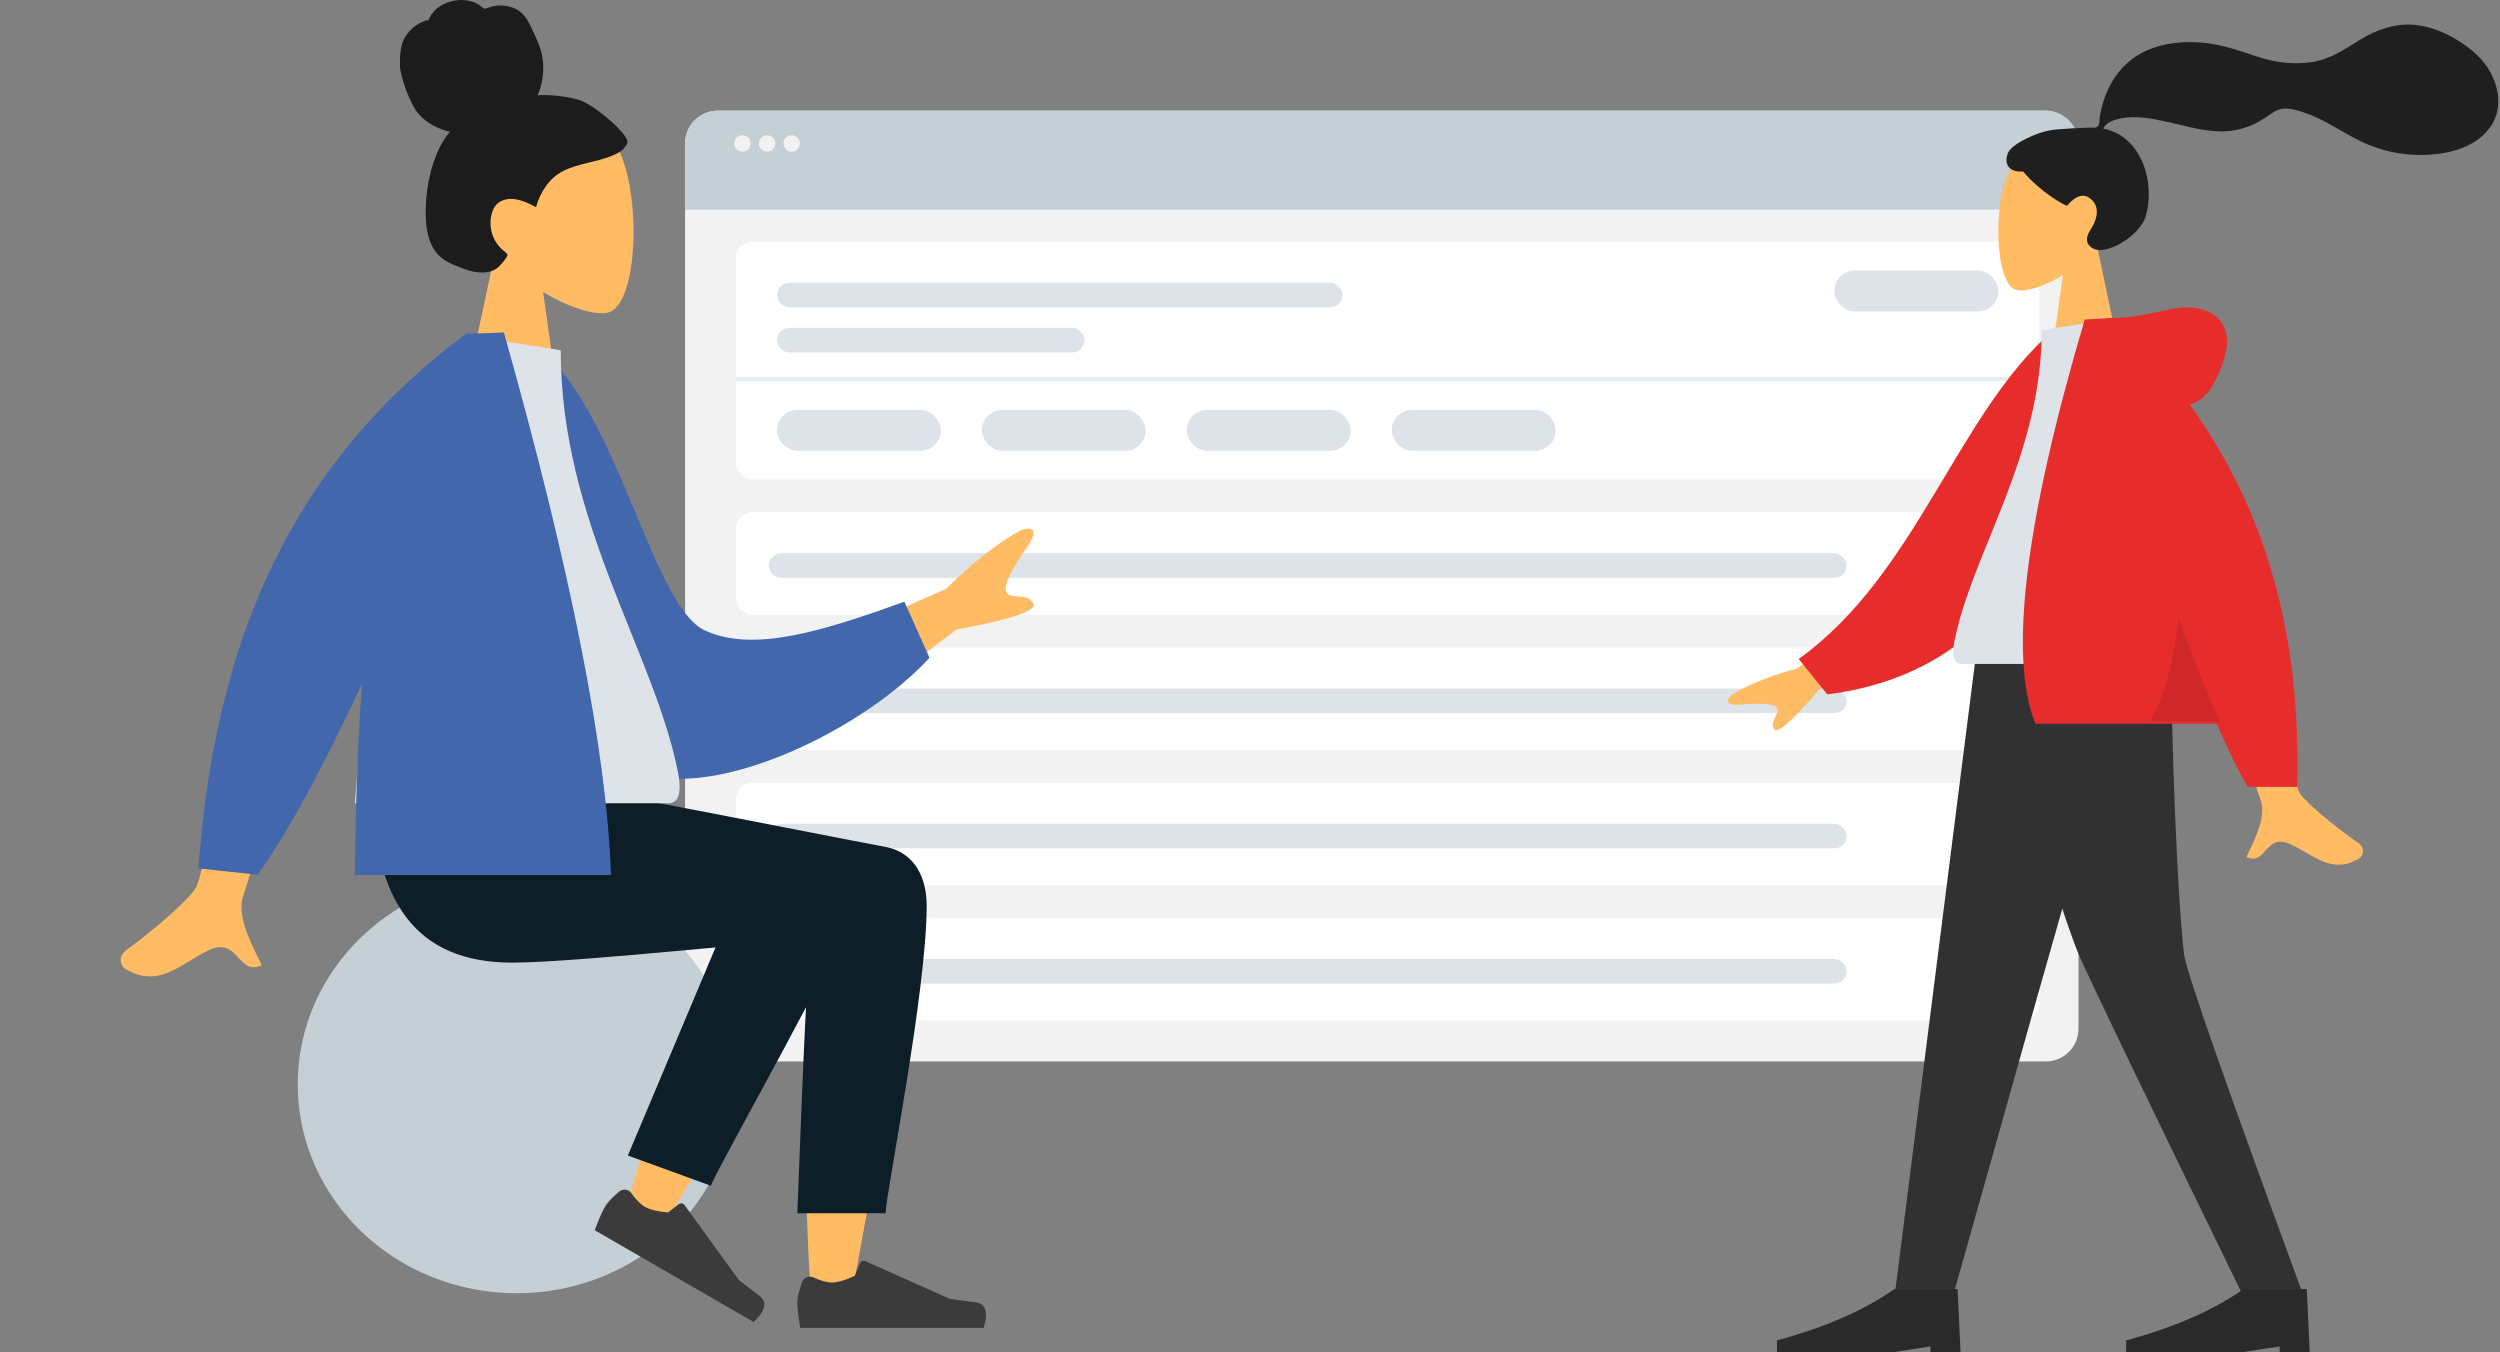 <?xml version="1.0" encoding="UTF-8"?>
<svg width="610px" height="330px" viewBox="0 0 610 330" version="1.1" xmlns="http://www.w3.org/2000/svg" xmlns:xlink="http://www.w3.org/1999/xlink">
    <rect x="0" y="0" width="610" height="330" fill="#808080" stroke="none"/>
    <title>Group 4</title>
    <g id="Client-Case---View-Case" stroke="none" stroke-width="1" fill="none" fill-rule="evenodd">
        <g id="Client-cases" transform="translate(-534, -584)">
            <g id="Group-4" transform="translate(534, 584)">
                <g id="Group-9" transform="translate(167.159, 27)">
                    <rect id="Container" fill="#F2F2F2" x="0" y="0" width="340" height="232" rx="8"></rect>
                    <path d="M8,3.41060513e-13 L332,3.41060513e-13 C336.418,3.40248889e-13 340,3.582 340,8 L340,24.176 L340,24.176 L0,24.176 L0,8 C-5.41083001e-16,3.582 3.582,3.41872138e-13 8,3.41060513e-13 Z" id="Header" fill="#C5CFD6"></path>
                    <g id="Buttons" transform="translate(12, 6)" fill="#F2F2F2">
                        <circle id="buttons" cx="2" cy="2" r="2"></circle>
                        <circle id="buttons" cx="8" cy="2" r="2"></circle>
                        <circle id="buttons" cx="14" cy="2" r="2"></circle>
                    </g>
                    <rect id="Container" fill="#FFFFFF" x="12.42" y="32" width="318" height="58" rx="4"></rect>
                    <rect id="Label" fill="#DDE3E9" x="22.42" y="42" width="138" height="6" rx="3"></rect>
                    <rect id="Label-Copy" fill="#DDE3E9" x="22.42" y="73" width="40" height="10" rx="5"></rect>
                    <rect id="Label-Copy-2" fill="#DDE3E9" x="72.42" y="73" width="40" height="10" rx="5"></rect>
                    <rect id="Label-Copy-3" fill="#DDE3E9" x="122.42" y="73" width="40" height="10" rx="5"></rect>
                    <rect id="Label-Copy-4" fill="#DDE3E9" x="172.42" y="73" width="40" height="10" rx="5"></rect>
                    <rect id="Label-Copy-5" fill="#DDE3E9" x="280.42" y="39" width="40" height="10" rx="5"></rect>
                    <rect id="Label" fill="#DDE3E9" x="22.42" y="53" width="75.034" height="6" rx="3"></rect>
                    <g id="Group-9-Copy-2" transform="translate(12.42, 98)">
                        <rect id="Container" fill="#FFFFFF" x="0" y="0" width="318" height="25" rx="4"></rect>
                        <rect id="Label" fill="#DDE3E9" x="8" y="10" width="263" height="6" rx="3"></rect>
                    </g>
                    <g id="Group-9-Copy-3" transform="translate(12.42, 131)">
                        <rect id="Container" fill="#FFFFFF" x="0" y="0" width="318" height="25" rx="4"></rect>
                        <rect id="Label" fill="#DDE3E9" x="8" y="10" width="263" height="6" rx="3"></rect>
                    </g>
                    <g id="Group-9-Copy-4" transform="translate(12.42, 164)">
                        <rect id="Container" fill="#FFFFFF" x="0" y="0" width="318" height="25" rx="4"></rect>
                        <rect id="Label" fill="#DDE3E9" x="8" y="10" width="263" height="6" rx="3"></rect>
                    </g>
                    <g id="Group-9-Copy-5" transform="translate(12.42, 197)">
                        <rect id="Container" fill="#FFFFFF" x="0" y="0" width="318" height="25" rx="4"></rect>
                        <rect id="Label" fill="#DDE3E9" x="8" y="10" width="263" height="6" rx="3"></rect>
                    </g>
                    <line x1="171.42" y1="-93" x2="171.42" y2="224" id="Line-9" stroke-opacity="0.1" stroke="#173E67" stroke-linecap="square" transform="translate(171.42, 65.5) rotate(-90) translate(-171.42, -65.5) "></line>
                </g>
                <g id="Group-10" transform="translate(515.58, 168) scale(-1, 1) translate(-515.58, -168) translate(421.58, 6)">
                    <g id="Head" transform="translate(92, 29)" fill="#FFBC65">
                        <path d="M27.245,6.631 C31.384,14.473 30.893,34.365 25.543,35.767 C23.41,36.326 18.865,34.956 14.24,32.123 L17.143,53 L0,53 L5.901,25.04 C2.61,21.113 0.383,16.301 0.755,10.909 C1.827,-4.628 23.106,-1.21 27.245,6.631 Z" id="Head-[skin]"></path>
                    </g>
                    <path d="M109.382,25.793 C107.036,25.407 100.718,25.142 99.553,25.142 C98.809,25.142 98.002,25.313 97.561,24.627 C97.2,24.066 97.332,23.117 97.224,22.466 C97.099,21.709 96.922,20.962 96.742,20.217 C96.23,18.098 95.456,16.081 94.374,14.188 C92.343,10.635 89.367,7.853 85.611,6.234 C81.463,4.446 76.769,4.037 72.307,4.399 C67.532,4.787 63.209,6.367 58.701,7.855 C54.405,9.272 49.905,9.829 45.412,9.137 C40.884,8.44 37.464,5.98 33.645,3.646 C29.736,1.255 25.268,-0.308 20.647,0.051 C16.333,0.387 12.357,2.173 8.79,4.558 C5.453,6.79 2.699,9.475 1.144,13.255 C-0.529,17.32 -0.527,21.782 2.223,25.375 C6.21,30.583 13.611,31.93 19.769,31.796 C23.33,31.719 26.828,31.067 30.19,29.881 C34.675,28.3 38.55,25.62 42.745,23.445 C44.714,22.425 46.749,21.587 48.882,20.983 C50.952,20.397 52.991,20.128 54.865,21.382 C56.848,22.708 58.624,24.011 60.892,24.841 C63.068,25.637 65.373,26.083 67.691,26.065 C72.201,26.03 76.648,24.621 81.028,23.677 C84.6,22.908 88.423,22.141 92.065,22.881 C93.584,23.189 95.804,23.827 96.353,25.41 C87.115,27.089 83.486,38.543 86.091,46.951 C87.496,51.489 95.946,56.794 99.231,54.408 C101.312,52.897 100.049,50.913 99.231,49.603 C97.665,47.094 97.129,43.872 100.027,42.125 C102.526,40.619 105.154,44.196 105.204,44.192 C105.891,44.138 111.827,40.772 115.917,35.861 C119.952,36.101 120.564,33.434 119.6,31.253 C118.637,29.071 112.624,26.326 109.382,25.793 Z" id="hair" fill="#1F1F1F"></path>
                    <path d="M147.762,140 L171.136,157.118 C177.475,158.824 182.771,160.946 187.025,163.485 C188.029,164.398 189.244,166.247 185.077,165.928 C180.91,165.608 176.513,165.459 175.938,166.876 C175.363,168.294 177.884,169.989 176.722,171.901 C175.948,173.176 172.287,169.979 165.741,162.311 L142.595,152.738 L147.762,140 Z M58.02,140.591 C53.145,168.82 49.992,184.383 48.56,187.28 C47.51,189.403 39.741,195.856 34.35,199.543 C32.186,201.023 33.081,202.917 33.899,203.42 C40.547,207.511 44.924,202.673 50.678,200.003 C56.982,197.078 56.449,205.338 61.447,203.108 C59.912,199.678 56.324,193.295 58.02,189.105 C58.773,187.242 63.878,171.091 73.332,140.651 L58.02,140.591 Z" id="Arms-[skin]-Copy" fill="#FFBC65"></path>
                    <path d="M98.457,78.695 L104.699,77.053 C129.989,95.308 143.06,133.483 173.689,151.632 L167.504,160.838 C116.965,159.022 100.408,112.51 98.457,78.695 Z" id="Coat-Back-Copy" fill="#E72C2C" transform="translate(136.073, 118.946) rotate(5) translate(-136.073, -118.946) "></path>
                    <g id="Group-20" transform="translate(46, 148)">
                        <polygon id="Leg-Copy" fill="#313131" points="41.13 0 67.758 93.69 87.186 162.745 101.356 162.745 80.711 0"></polygon>
                        <path d="M34.009,0 C33.393,48.289 31.293,74.627 30.646,79.014 C29.999,83.402 20.221,111.312 1.312,162.745 L15.991,162.745 C40.064,113.404 53.502,85.493 56.306,79.014 C59.109,72.535 67.76,46.197 80.791,0 L34.009,0 Z" id="Leg-Copy-2" fill="#313131"></path>
                        <g id="Left-[shoe]-Copy" transform="translate(0, 160.536)" fill="#2A2A2A">
                            <path d="M0,15.464 L0.734,0 L16.158,0 C23.472,5.155 33.02,9.328 44.802,12.519 L44.802,15.464 L16.893,15.464 L7.345,13.992 L7.345,15.464 L0,15.464 Z" id="Shoe"></path>
                        </g>
                        <g id="Right-[shoe]-Copy" transform="translate(85.198, 160.536)" fill="#2A2A2A">
                            <path d="M0,15.464 L0.734,0 L16.158,0 C23.472,5.155 33.02,9.328 44.802,12.519 L44.802,15.464 L16.893,15.464 L7.345,13.992 L7.345,15.464 L0,15.464 Z" id="Shoe"></path>
                        </g>
                    </g>
                    <path d="M74,156 C99.813,156 118.8,156 130.961,156 C133.564,156 133.074,152.28 132.698,150.403 C128.355,128.74 111.404,105.387 111.404,74.55 L94.973,72 C81.383,93.633 76.684,120.267 74,156 Z" id="Shirt-Copy" fill="#DDE3E9"></path>
                    <path d="M94.319,71.577 C94.866,71.577 95.366,71.611 95.821,71.679 L100.908,71.969 C115.481,121.245 119.5,154.121 112.965,170.597 L112.965,170.597 L68.692,170.597 C66.069,176.7 63.559,181.834 61.162,186 L61.162,186 L49.098,186 C47.963,149.375 56.691,118.289 75.282,92.743 C72.926,92.068 71.059,90.492 69.683,88.015 C63.753,77.339 65.895,71.461 72.232,69.529 C78.57,67.597 84.222,71.577 94.319,71.577 Z" id="Coat-Front-Copy" fill="#E72C2C"></path>
                    <path d="M85,169.999 L68,170 C71.166,162.968 74.491,154.635 77.975,145 C79.416,156.481 81.758,164.815 85,169.999 Z" id="Shade-Copy" fill-opacity="0.1" fill="#000000"></path>
                </g>
                <g id="Group-26">
                    <g id="Head" transform="translate(112.581, 27)" fill="#FFBC65">
                        <path d="M38.143,9.134 C43.938,19.935 43.25,47.333 35.76,49.263 C32.774,50.033 26.411,48.148 19.936,44.245 L24,73 L0,73 L8.262,34.489 C3.654,29.081 0.536,22.453 1.057,15.025 C2.558,-6.375 32.349,-1.667 38.143,9.134 Z" id="Head-[skin]"></path>
                    </g>
                    <path d="M141.245,24.37 C137.965,23.37 133.205,23.031 131.202,23.26 C132.341,20.531 132.793,17.49 132.425,14.529 C132.067,11.652 130.781,9.202 129.592,6.635 C129.044,5.452 128.423,4.275 127.497,3.37 C126.554,2.448 125.36,1.84 124.108,1.549 C122.826,1.252 121.486,1.277 120.203,1.547 C119.635,1.666 119.126,1.925 118.569,2.07 C117.999,2.218 117.722,1.861 117.309,1.502 C116.311,0.638 114.849,0.211 113.587,0.059 C112.172,-0.113 110.703,0.101 109.353,0.566 C108.039,1.019 106.776,1.755 105.826,2.827 C105.403,3.304 105.019,3.847 104.769,4.446 C104.667,4.692 104.65,4.838 104.405,4.928 C104.178,5.012 103.912,5.014 103.678,5.094 C101.412,5.861 99.475,7.612 98.42,9.86 C97.804,11.171 97.513,13.48 97.593,16.068 C97.673,18.656 100.009,25.408 102.195,27.871 C104.146,30.07 107.013,31.52 109.78,32.155 C107.944,34.255 106.721,36.878 105.817,39.547 C104.835,42.445 104.227,45.457 104.002,48.525 C103.789,51.44 103.769,54.524 104.453,57.377 C105.092,60.045 106.459,62.234 108.742,63.622 C109.788,64.258 110.913,64.736 112.044,65.173 C113.159,65.603 114.278,66.022 115.446,66.263 C117.656,66.72 120.203,66.642 121.906,64.882 C122.52,64.248 123.195,63.451 123.643,62.676 C123.804,62.397 123.901,62.215 123.705,61.943 C123.471,61.616 123.092,61.366 122.791,61.111 C121.074,59.656 120.012,57.713 119.744,55.405 C119.472,53.063 120.101,50.039 122.379,49.017 C125.19,47.755 128.286,49.204 130.784,50.554 C131.846,46.806 134.026,43.431 137.445,41.712 C141.227,39.811 145.566,39.588 149.453,37.956 C150.465,37.531 151.497,37.048 152.242,36.182 C152.554,35.82 152.919,35.35 153.044,34.871 C153.207,34.242 152.802,33.715 152.488,33.224 C150.826,30.624 144.524,25.37 141.245,24.37 Z" id="hair" fill="#1C1C1C"></path>
                    <g id="Group" transform="translate(45.58, 224)" fill="#C5CFD6">
                        <g id="Seat" transform="translate(80.5, 43) rotate(-360) translate(-80.5, -43) ">
                            <ellipse id="Ballsy-Ball" cx="80.5" cy="40.573" rx="53.435" ry="50.976"></ellipse>
                        </g>
                    </g>
                    <g id="Bottom/Skinny-Jeans-1-Copy" transform="translate(90.58, 192)">
                        <path d="M115.837,16.506 L116.065,16.372 C122.626,12.689 133.341,17.69 133.333,23.25 C133.311,40.079 117.981,119.397 117.181,124.411 C116.381,129.425 107.807,130.75 107.308,124.428 C106.887,119.096 106.274,106.808 106.011,94.036 L105.983,92.588 C105.978,92.347 105.974,92.105 105.97,91.863 L105.947,90.413 L105.947,90.413 L105.927,88.965 C105.805,79.314 105.923,69.873 106.514,63.426 C107.124,56.772 107.78,50.435 108.426,44.781 C100.383,59.335 87.943,80.174 71.106,107.297 L61.966,103.113 C69.143,79.42 75.028,62.693 79.622,52.932 C82.524,46.765 85.36,40.924 87.939,35.756 L88.68,34.274 C92.757,26.153 96.118,19.868 97.965,16.867 C102.848,8.937 111.347,11.705 115.837,16.506 Z" id="Legs-[skin]" fill="#FFBC65"></path>
                        <path d="M76.866,98.059 L80.879,17.361 C83.798,3.408 108.584,9.9 108.579,17.378 C108.566,34.355 98.419,92.998 98.415,98.056 L76.866,98.059 Z" id="LegLower" fill="#0E1E29" transform="translate(92.722, 53.607) rotate(20) translate(-92.722, -53.607) "></path>
                        <g id="Left-[shoe]" transform="translate(78.029, 112.102) rotate(30) translate(-78.029, -112.102) translate(55.013, 103.753)" fill="#3B3B3B">
                            <path d="M1.174,5.519 C0.391,7.68 0,9.314 0,10.421 C0,11.855 0.238,13.948 0.715,16.699 C2.376,16.699 17.297,16.699 45.479,16.699 C46.642,12.846 45.97,10.766 43.464,10.458 C40.958,10.151 38.876,9.874 37.218,9.626 L16.608,0.42 C16.103,0.195 15.512,0.421 15.287,0.925 C15.283,0.934 15.279,0.944 15.275,0.953 L14.018,4.007 L14.018,4.007 C11.698,5.091 9.813,5.634 8.362,5.634 C7.257,5.634 5.756,5.214 3.86,4.374 L3.861,4.373 C2.85,3.927 1.669,4.385 1.224,5.396 C1.206,5.436 1.189,5.478 1.174,5.519 Z" id="shoe"></path>
                        </g>
                        <g id="Right-[shoe]" transform="translate(103.968, 115.301)" fill="#3B3B3B">
                            <path d="M1.174,5.519 C0.391,7.68 0,9.314 0,10.421 C0,11.855 0.238,13.948 0.715,16.699 C2.376,16.699 17.297,16.699 45.479,16.699 C46.642,12.846 45.97,10.766 43.464,10.458 C40.958,10.151 38.876,9.874 37.218,9.626 L16.608,0.42 C16.103,0.195 15.512,0.421 15.287,0.925 C15.283,0.934 15.279,0.944 15.275,0.953 L14.018,4.007 L14.018,4.007 C11.698,5.091 9.813,5.634 8.362,5.634 C7.257,5.634 5.756,5.214 3.86,4.374 L3.861,4.373 C2.85,3.927 1.669,4.385 1.224,5.396 C1.206,5.436 1.189,5.478 1.174,5.519 Z" id="shoe"></path>
                        </g>
                        <path d="M135.532,28.971 C135.532,50.096 125.519,99.374 125.512,104.026 L103.968,104.042 C105.556,61.452 106.674,39.23 107.323,37.377 C105.947,36.666 50.933,42.88 34.434,42.88 C10.641,42.88 0.799,27.848 0,0 L47.132,0 C56.729,1.029 106.785,11.145 125.375,14.622 C133.333,16.111 135.532,23.151 135.532,28.971 Z" id="Leg-and-Butt" fill="#0E1E29"></path>
                    </g>
                    <g id="Group-20" transform="translate(0, 70.61)">
                        <path d="M194.58,89.007 L230.814,73.094 C237.162,66.769 243.291,61.961 249.202,58.672 C250.97,58.109 253.99,57.939 250.768,62.645 C247.546,67.351 244.369,72.446 245.656,74.095 C246.943,75.744 250.673,73.924 252.146,76.606 C253.128,78.394 246.842,80.533 233.287,83.023 L206.15,103.829 L194.58,89.007 Z" id="Arm" fill="#FFBC65"></path>
                        <g id="Group-5" transform="translate(75.372, 86.002) rotate(-12) translate(-75.372, -86.002) translate(14.243, 11.072)">
                            <path d="M43.85,73.861 L62,77.496 C43.747,111.835 33.959,130.034 32.634,132.095 C29.654,136.731 32.435,145.227 33.462,149.701 C27.018,151.215 29.559,141.425 21.405,143.469 C13.963,145.335 7.652,150.123 0.712,143.665 C-0.141,142.871 -0.766,140.39 2.143,139.117 C9.391,135.946 20.099,130.008 21.835,127.703 C24.203,124.559 31.541,106.612 43.85,73.861 Z" id="Arm" fill="#FFBC65"></path>
                            <path d="M106.874,4.674 L113.962,5.294 L114.826,9.013 C84.601,71.543 61.194,112.471 44.606,131.796 L30.344,129.003 C39.531,72.028 62.854,31.801 106.874,4.674 Z" id="Clothes-Front" fill="#4367AD" transform="translate(72.585, 68.235) rotate(7) translate(-72.585, -68.235) "></path>
                        </g>
                        <path d="M119.86,21.267 L128.345,19.036 C148.7,35.595 160.182,78.651 173.192,83.345 C185.493,87.783 201.788,81.022 221.083,72.129 L228.376,85.225 C211.99,106.39 174.878,126.306 158.423,118.23 C132.113,105.317 121.627,51.891 119.86,21.267 Z" id="Coat-Back-Copy" fill="#4367AD" transform="translate(174.118, 69.552) rotate(5) translate(-174.118, -69.552) "></path>
                        <path d="M86.58,125.39 C121.251,125.39 146.755,125.39 163.091,125.39 C166.587,125.39 165.929,120.341 165.423,117.794 C159.59,88.394 136.821,56.701 136.821,14.85 L114.752,11.39 C96.497,40.748 90.185,76.894 86.58,125.39 Z" id="Shirt-Copy" fill="#DDE3E9"></path>
                        <path d="M83.212,141.343 L145.627,144.614 C146.198,114.602 139.81,70.072 126.462,11.024 L117.975,11.024 C90.759,45.106 86.437,92.705 83.212,141.343 Z" id="Clothes-Body" fill="#4367AD" transform="translate(114.437, 77.819) rotate(-3) translate(-114.437, -77.819) "></path>
                    </g>
                </g>
            </g>
        </g>
    </g>
</svg>
